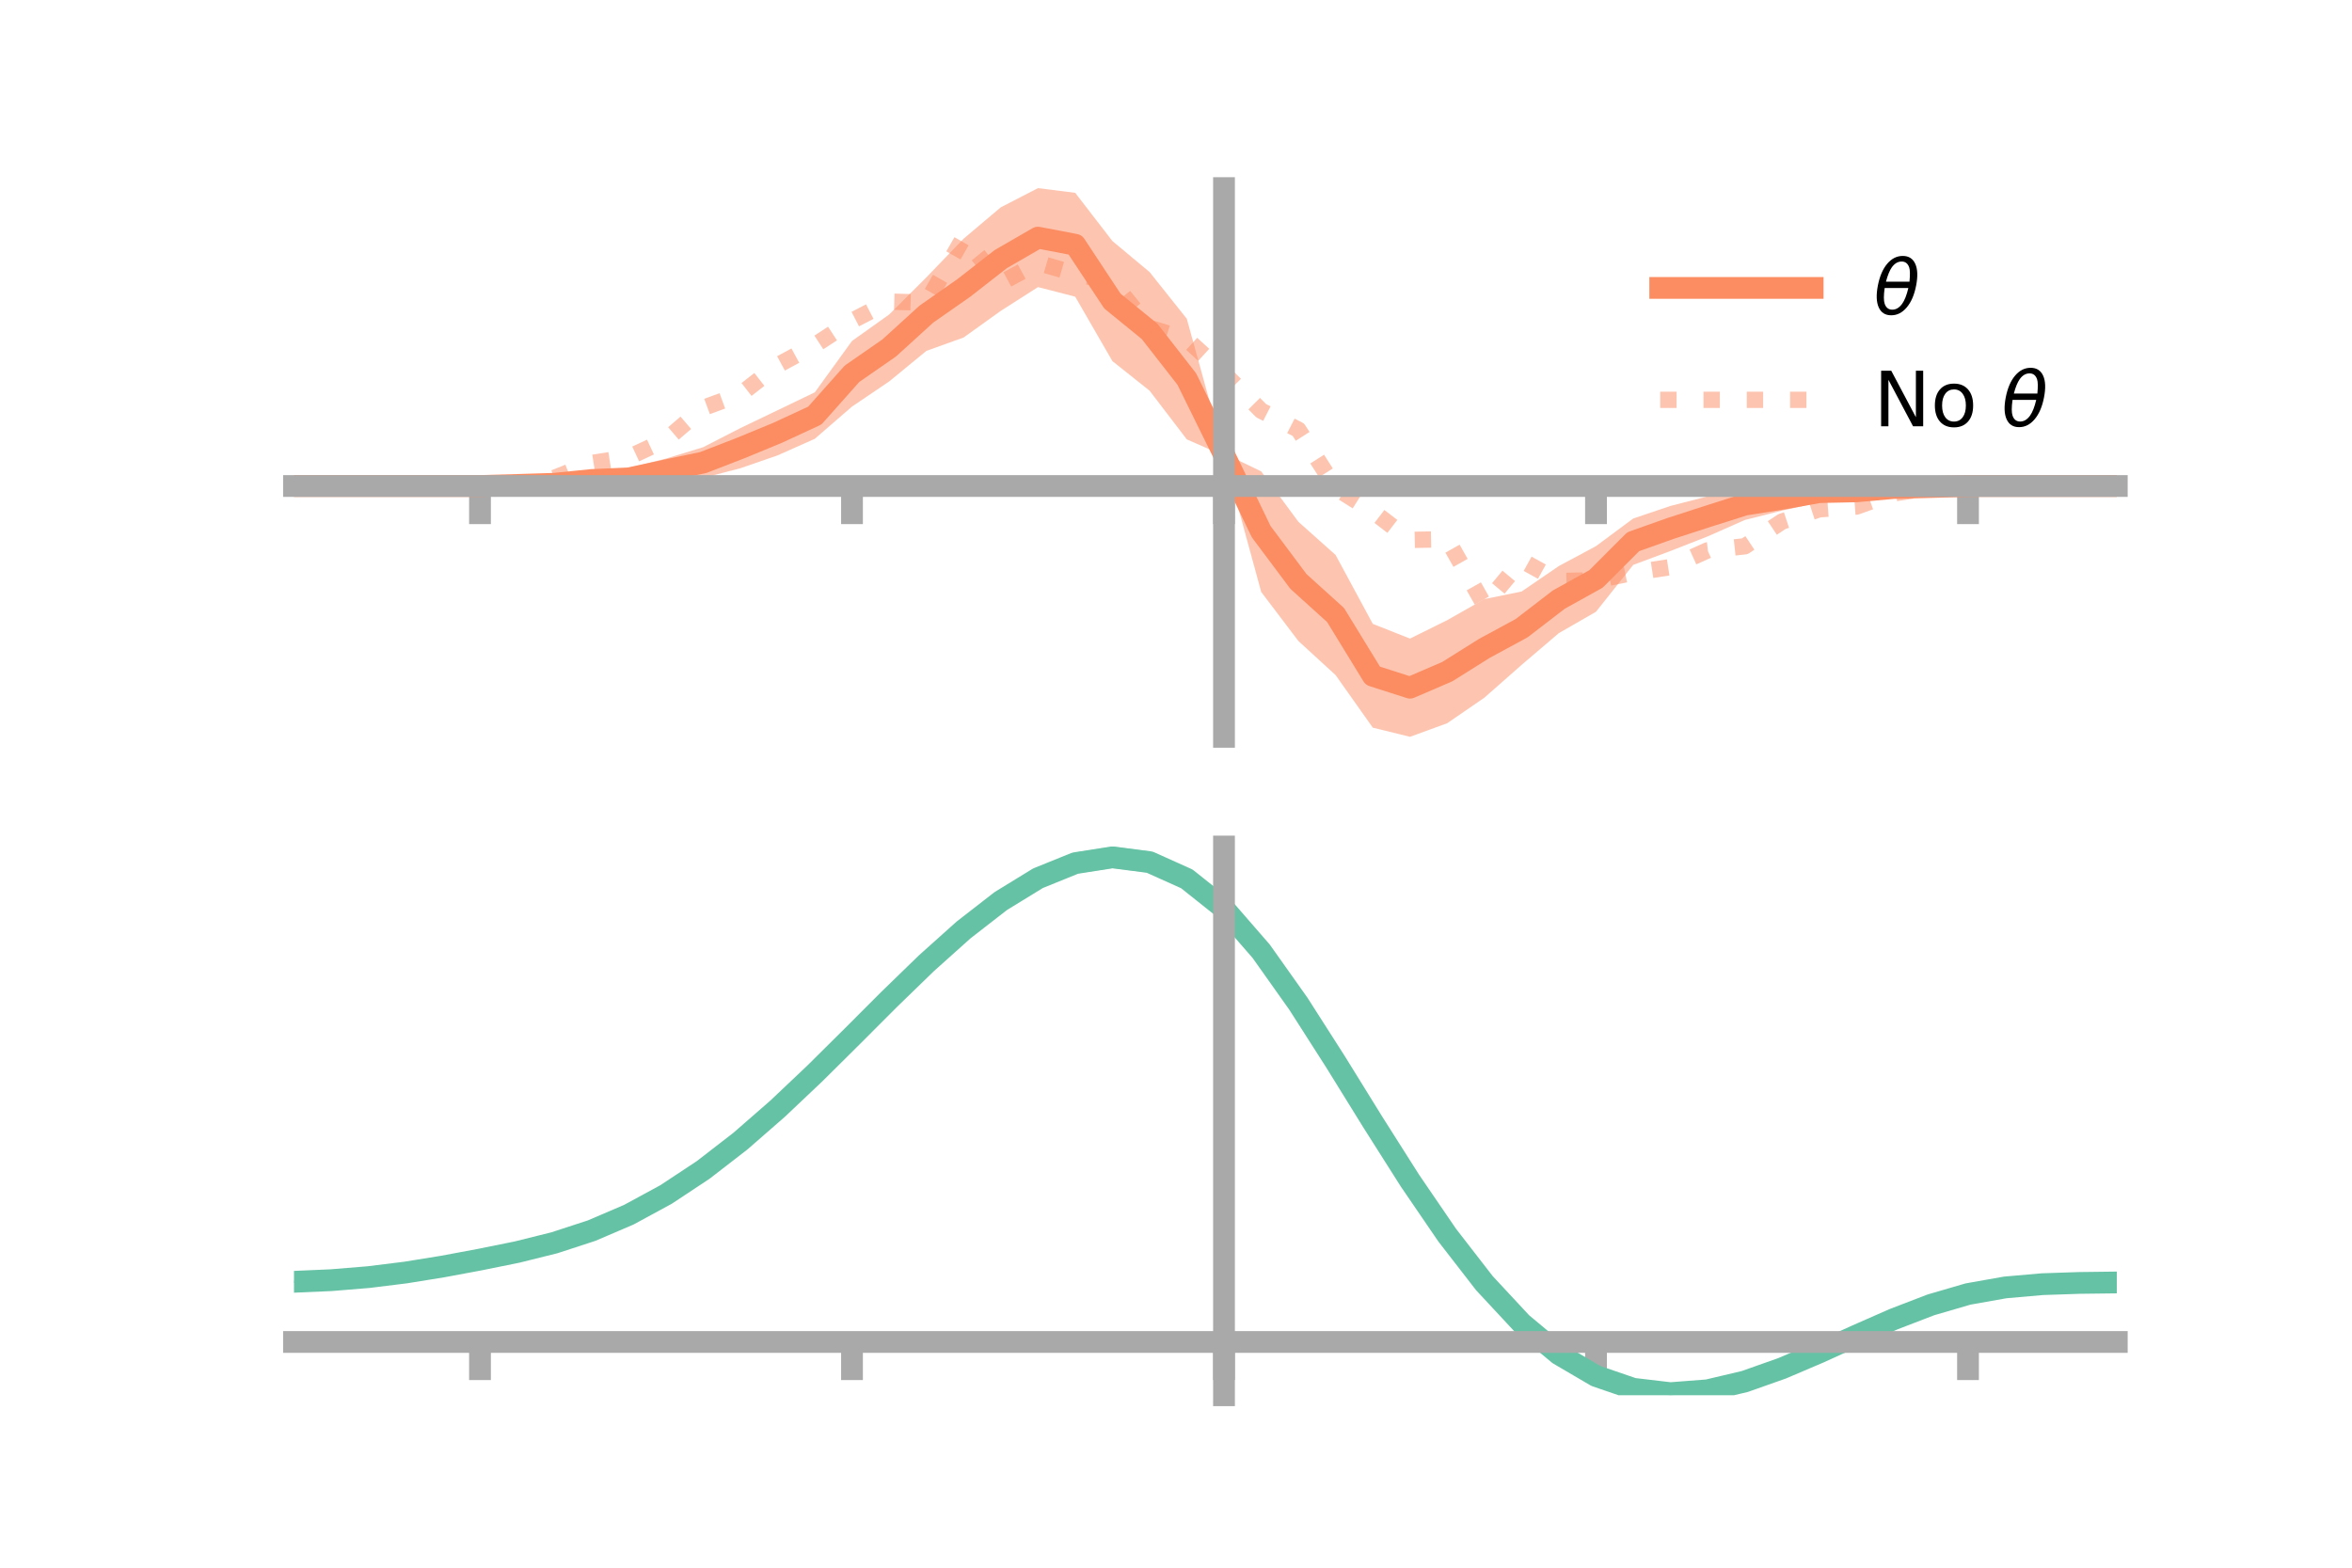 <?xml version="1.0" encoding="utf-8" standalone="no"?>
<!DOCTYPE svg PUBLIC "-//W3C//DTD SVG 1.1//EN"
  "http://www.w3.org/Graphics/SVG/1.1/DTD/svg11.dtd">
<!-- Created with matplotlib (https://matplotlib.org/) -->
<svg height="144pt" version="1.1" viewBox="0 0 216 144" width="216pt" xmlns="http://www.w3.org/2000/svg" xmlns:xlink="http://www.w3.org/1999/xlink">
 <defs>
  <style type="text/css">*{stroke-linecap:butt;stroke-linejoin:round;}</style>
 </defs>
 <g id="figure_1">
  <g id="patch_1">
   <path d="M 0 144 
L 216 144 
L 216 0 
L 0 0 
z
" style="fill:none;"/>
  </g>
  <g id="axes_1">
   <g id="patch_2">
    <path d="M 27 67.68 
L 194.4 67.68 
L 194.4 17.28 
L 27 17.28 
z
" style="fill:none;"/>
   </g>
   <g id="PolyCollection_1">
    <path clip-path="url(#p1791b6c12f)" d="M 27 44.641 
L 27 44.641 
L 30.416 44.641 
L 33.833 44.641 
L 37.249 44.641 
L 40.665 44.641 
L 44.082 44.638 
L 47.498 44.444 
L 50.914 44.213 
L 54.331 43.433 
L 57.747 42.989 
L 61.163 42.122 
L 64.58 41.076 
L 67.996 39.322 
L 71.412 37.683 
L 74.829 36.038 
L 78.245 31.318 
L 81.661 28.886 
L 85.078 25.473 
L 88.494 21.925 
L 91.91 19.042 
L 95.327 17.28 
L 98.743 17.711 
L 102.159 22.14 
L 105.576 24.99 
L 108.992 29.279 
L 112.408 41.652 
L 115.824 43.299 
L 119.241 47.931 
L 122.657 50.977 
L 126.073 57.305 
L 129.49 58.656 
L 132.906 56.965 
L 136.322 55.028 
L 139.739 54.333 
L 143.155 51.996 
L 146.571 50.164 
L 149.988 47.629 
L 153.404 46.474 
L 156.82 45.596 
L 160.237 44.94 
L 163.653 44.729 
L 167.069 44.253 
L 170.486 44.474 
L 173.902 44.598 
L 177.318 44.634 
L 180.735 44.641 
L 184.151 44.641 
L 187.567 44.641 
L 190.984 44.641 
L 194.4 44.641 
L 194.4 44.641 
L 194.4 44.641 
L 190.984 44.641 
L 187.567 44.641 
L 184.151 44.641 
L 180.735 44.644 
L 177.318 44.835 
L 173.902 45.052 
L 170.486 45.79 
L 167.069 46.154 
L 163.653 46.902 
L 160.237 47.766 
L 156.82 49.275 
L 153.404 50.614 
L 149.988 51.89 
L 146.571 56.193 
L 143.155 58.159 
L 139.739 61.074 
L 136.322 64.084 
L 132.906 66.432 
L 129.49 67.68 
L 126.073 66.84 
L 122.657 62.011 
L 119.241 58.881 
L 115.824 54.373 
L 112.408 41.859 
L 108.992 40.359 
L 105.576 35.889 
L 102.159 33.171 
L 98.743 27.252 
L 95.327 26.371 
L 91.91 28.554 
L 88.494 31.003 
L 85.078 32.23 
L 81.661 35.037 
L 78.245 37.347 
L 74.829 40.307 
L 71.412 41.829 
L 67.996 43.01 
L 64.58 43.9 
L 61.163 44.288 
L 57.747 44.892 
L 54.331 44.749 
L 50.914 44.666 
L 47.498 44.646 
L 44.082 44.642 
L 40.665 44.641 
L 37.249 44.641 
L 33.833 44.641 
L 30.416 44.641 
L 27 44.641 
z
" style="fill:#fc8d62;fill-opacity:0.5;"/>
   </g>
   <g id="matplotlib.axis_1">
    <g id="xtick_1">
     <g id="line2d_1">
      <defs>
       <path d="M 0 0 
L 0 3.5 
" id="m71577e9616" style="stroke:#a9a9a9;stroke-width:2;"/>
      </defs>
      <g>
       <use style="fill:#a9a9a9;stroke:#a9a9a9;stroke-width:2;" x="44.082" xlink:href="#m71577e9616" y="44.641"/>
      </g>
     </g>
    </g>
    <g id="xtick_2">
     <g id="line2d_2">
      <g>
       <use style="fill:#a9a9a9;stroke:#a9a9a9;stroke-width:2;" x="78.245" xlink:href="#m71577e9616" y="44.641"/>
      </g>
     </g>
    </g>
    <g id="xtick_3">
     <g id="line2d_3">
      <g>
       <use style="fill:#a9a9a9;stroke:#a9a9a9;stroke-width:2;" x="112.408" xlink:href="#m71577e9616" y="44.641"/>
      </g>
     </g>
    </g>
    <g id="xtick_4">
     <g id="line2d_4">
      <g>
       <use style="fill:#a9a9a9;stroke:#a9a9a9;stroke-width:2;" x="146.571" xlink:href="#m71577e9616" y="44.641"/>
      </g>
     </g>
    </g>
    <g id="xtick_5">
     <g id="line2d_5">
      <g>
       <use style="fill:#a9a9a9;stroke:#a9a9a9;stroke-width:2;" x="180.735" xlink:href="#m71577e9616" y="44.641"/>
      </g>
     </g>
    </g>
   </g>
   <g id="matplotlib.axis_2"/>
   <g id="line2d_6">
    <path clip-path="url(#p1791b6c12f)" d="M 27 44.641 
L 30.416 44.641 
L 33.833 44.641 
L 37.249 44.641 
L 40.665 44.641 
L 44.082 44.64 
L 47.498 44.545 
L 50.914 44.439 
L 54.331 44.091 
L 57.747 43.941 
L 61.163 43.205 
L 64.58 42.488 
L 67.996 41.166 
L 71.412 39.756 
L 74.829 38.173 
L 78.245 34.332 
L 81.661 31.962 
L 85.078 28.852 
L 88.494 26.464 
L 91.91 23.798 
L 95.327 21.826 
L 98.743 22.481 
L 102.159 27.655 
L 105.576 30.44 
L 108.992 34.819 
L 112.408 41.756 
L 115.824 48.836 
L 119.241 53.406 
L 122.657 56.494 
L 126.073 62.072 
L 129.49 63.168 
L 132.906 61.698 
L 136.322 59.556 
L 139.739 57.704 
L 143.155 55.077 
L 146.571 53.179 
L 149.988 49.759 
L 153.404 48.544 
L 156.82 47.436 
L 160.237 46.353 
L 163.653 45.815 
L 167.069 45.204 
L 170.486 45.132 
L 173.902 44.825 
L 177.318 44.735 
L 180.735 44.642 
L 184.151 44.641 
L 187.567 44.641 
L 190.984 44.641 
L 194.4 44.641 
" style="fill:none;stroke:#fc8d62;stroke-linecap:square;stroke-width:2;"/>
   </g>
   <g id="line2d_7">
    <path clip-path="url(#p1791b6c12f)" d="M 27 44.641 
L 30.416 44.641 
L 33.833 44.641 
L 37.249 44.641 
L 40.665 44.641 
L 44.082 44.64 
L 47.498 44.465 
L 50.914 43.895 
L 54.331 42.53 
L 57.747 41.993 
L 61.163 40.399 
L 64.58 37.467 
L 67.996 36.212 
L 71.412 33.548 
L 74.829 31.697 
L 78.245 29.466 
L 81.661 27.701 
L 85.078 27.802 
L 88.494 21.826 
L 91.91 25.988 
L 95.327 24.143 
L 98.743 25.139 
L 102.159 25.891 
L 105.576 30.117 
L 108.992 31.171 
L 112.408 34.295 
L 115.824 37.725 
L 119.241 39.473 
L 122.657 44.82 
L 126.073 46.973 
L 129.49 49.594 
L 132.906 49.532 
L 136.322 55.583 
L 139.739 51.481 
L 143.155 53.368 
L 146.571 53.306 
L 149.988 52.615 
L 153.404 52.089 
L 156.82 50.552 
L 160.237 50.179 
L 163.653 47.906 
L 167.069 46.783 
L 170.486 46.533 
L 173.902 45.322 
L 177.318 44.808 
L 180.735 44.642 
L 184.151 44.641 
L 187.567 44.641 
L 190.984 44.641 
L 194.4 44.641 
" style="fill:none;stroke:#fc8d62;stroke-dasharray:1.5,2.475;stroke-dashoffset:0;stroke-opacity:0.5;stroke-width:1.5;"/>
   </g>
   <g id="patch_3">
    <path d="M 112.408 67.68 
L 112.408 17.28 
" style="fill:none;stroke:#a9a9a9;stroke-linecap:square;stroke-linejoin:miter;stroke-width:2;"/>
   </g>
   <g id="patch_4">
    <path d="M 194.4 67.68 
L 194.4 17.28 
" style="fill:none;"/>
   </g>
   <g id="patch_5">
    <path d="M 27 44.641 
L 194.4 44.641 
" style="fill:none;stroke:#a9a9a9;stroke-linecap:square;stroke-linejoin:miter;stroke-width:2;"/>
   </g>
   <g id="patch_6">
    <path d="M 27 17.28 
L 194.4 17.28 
" style="fill:none;"/>
   </g>
   <g id="legend_1">
    <g id="line2d_8">
     <path d="M 152.47 26.449 
L 166.47 26.449 
" style="fill:none;stroke:#fc8d62;stroke-linecap:square;stroke-width:2;"/>
    </g>
    <g id="line2d_9"/>
    <g id="text_1">
     <!-- $\theta$ -->
     <g transform="translate(172.07 28.899)scale(0.07 -0.07)">
      <defs>
       <path d="M 45.516 34.672 
L 14.453 34.672 
Q 12.359 20.062 14.5 13.875 
Q 17.188 6.25 24.469 6.25 
Q 31.781 6.25 37.359 13.922 
Q 42.234 20.656 45.516 34.672 
z
M 47.016 42.969 
Q 48.344 56.844 46.625 61.719 
Q 43.953 69.438 36.766 69.438 
Q 29.297 69.438 23.828 61.812 
Q 19.531 55.672 16.156 42.969 
z
M 38.188 76.766 
Q 49.906 76.766 54.594 66.406 
Q 59.281 56.109 55.719 37.844 
Q 52.203 19.625 43.453 9.281 
Q 34.766 -1.125 23.047 -1.125 
Q 11.281 -1.125 6.641 9.281 
Q 2 19.625 5.516 37.844 
Q 9.078 56.109 17.719 66.406 
Q 26.422 76.766 38.188 76.766 
z
" id="DejaVuSans-Oblique-952"/>
      </defs>
      <use transform="translate(0 0.234)" xlink:href="#DejaVuSans-Oblique-952"/>
     </g>
    </g>
    <g id="line2d_10">
     <path d="M 152.47 36.724 
L 166.47 36.724 
" style="fill:none;stroke:#fc8d62;stroke-dasharray:1.5,2.475;stroke-dashoffset:0;stroke-opacity:0.5;stroke-width:1.5;"/>
    </g>
    <g id="line2d_11"/>
    <g id="text_2">
     <!-- No $\theta$ -->
     <g transform="translate(172.07 39.174)scale(0.07 -0.07)">
      <defs>
       <path d="M 9.812 72.906 
L 23.094 72.906 
L 55.422 11.922 
L 55.422 72.906 
L 64.984 72.906 
L 64.984 0 
L 51.703 0 
L 19.391 60.984 
L 19.391 0 
L 9.812 0 
z
" id="DejaVuSans-78"/>
       <path d="M 30.609 48.391 
Q 23.391 48.391 19.188 42.75 
Q 14.984 37.109 14.984 27.297 
Q 14.984 17.484 19.156 11.844 
Q 23.344 6.203 30.609 6.203 
Q 37.797 6.203 41.984 11.859 
Q 46.188 17.531 46.188 27.297 
Q 46.188 37.016 41.984 42.703 
Q 37.797 48.391 30.609 48.391 
z
M 30.609 56 
Q 42.328 56 49.016 48.375 
Q 55.719 40.766 55.719 27.297 
Q 55.719 13.875 49.016 6.219 
Q 42.328 -1.422 30.609 -1.422 
Q 18.844 -1.422 12.172 6.219 
Q 5.516 13.875 5.516 27.297 
Q 5.516 40.766 12.172 48.375 
Q 18.844 56 30.609 56 
z
" id="DejaVuSans-111"/>
       <path id="DejaVuSans-32"/>
      </defs>
      <use transform="translate(0 0.234)" xlink:href="#DejaVuSans-78"/>
      <use transform="translate(74.805 0.234)" xlink:href="#DejaVuSans-111"/>
      <use transform="translate(135.986 0.234)" xlink:href="#DejaVuSans-32"/>
      <use transform="translate(167.773 0.234)" xlink:href="#DejaVuSans-Oblique-952"/>
     </g>
    </g>
   </g>
  </g>
  <g id="axes_2">
   <g id="patch_7">
    <path d="M 27 128.16 
L 194.4 128.16 
L 194.4 77.76 
L 27 77.76 
z
" style="fill:none;"/>
   </g>
   <g id="PolyCollection_2">
    <path clip-path="url(#pfcb51f4cdb)" d="M 27 117.84 
L 27 117.64 
L 30.416 117.489 
L 33.833 117.202 
L 37.249 116.765 
L 40.665 116.196 
L 44.082 115.539 
L 47.498 114.826 
L 50.914 113.957 
L 54.331 112.818 
L 57.747 111.33 
L 61.163 109.442 
L 64.58 107.14 
L 67.996 104.441 
L 71.412 101.397 
L 74.829 98.088 
L 78.245 94.619 
L 81.661 91.116 
L 85.078 87.721 
L 88.494 84.586 
L 91.91 81.869 
L 95.327 79.726 
L 98.743 78.309 
L 102.159 77.76 
L 105.576 78.209 
L 108.992 79.77 
L 112.408 82.537 
L 115.824 86.533 
L 119.241 91.432 
L 122.657 96.864 
L 126.073 102.477 
L 129.49 107.959 
L 132.906 113.047 
L 136.322 117.534 
L 139.739 121.27 
L 143.155 124.166 
L 146.571 126.191 
L 149.988 127.371 
L 153.404 127.778 
L 156.82 127.517 
L 160.237 126.717 
L 163.653 125.521 
L 167.069 124.079 
L 170.486 122.541 
L 173.902 121.05 
L 177.318 119.743 
L 180.735 118.746 
L 184.151 118.141 
L 187.567 117.843 
L 190.984 117.733 
L 194.4 117.697 
L 194.4 117.905 
L 194.4 117.905 
L 190.984 117.952 
L 187.567 118.072 
L 184.151 118.374 
L 180.735 118.981 
L 177.318 119.98 
L 173.902 121.299 
L 170.486 122.814 
L 167.069 124.384 
L 163.653 125.857 
L 160.237 127.077 
L 156.82 127.892 
L 153.404 128.16 
L 149.988 127.758 
L 146.571 126.595 
L 143.155 124.616 
L 139.739 121.806 
L 136.322 118.194 
L 132.906 113.863 
L 129.49 108.951 
L 126.073 103.654 
L 122.657 98.227 
L 119.241 92.97 
L 115.824 88.226 
L 112.408 84.358 
L 108.992 81.683 
L 105.576 80.176 
L 102.159 79.74 
L 98.743 80.262 
L 95.327 81.615 
L 91.91 83.66 
L 88.494 86.252 
L 85.078 89.24 
L 81.661 92.475 
L 78.245 95.813 
L 74.829 99.122 
L 71.412 102.283 
L 67.996 105.197 
L 64.58 107.787 
L 61.163 110.003 
L 57.747 111.825 
L 54.331 113.261 
L 50.914 114.356 
L 47.498 115.186 
L 44.082 115.86 
L 40.665 116.477 
L 37.249 117.011 
L 33.833 117.42 
L 30.416 117.692 
L 27 117.84 
z
" style="fill:#66c2a5;fill-opacity:0.5;"/>
   </g>
   <g id="matplotlib.axis_3">
    <g id="xtick_6">
     <g id="line2d_12">
      <g>
       <use style="fill:#a9a9a9;stroke:#a9a9a9;stroke-width:2;" x="44.082" xlink:href="#m71577e9616" y="123.267"/>
      </g>
     </g>
    </g>
    <g id="xtick_7">
     <g id="line2d_13">
      <g>
       <use style="fill:#a9a9a9;stroke:#a9a9a9;stroke-width:2;" x="78.245" xlink:href="#m71577e9616" y="123.267"/>
      </g>
     </g>
    </g>
    <g id="xtick_8">
     <g id="line2d_14">
      <g>
       <use style="fill:#a9a9a9;stroke:#a9a9a9;stroke-width:2;" x="112.408" xlink:href="#m71577e9616" y="123.267"/>
      </g>
     </g>
    </g>
    <g id="xtick_9">
     <g id="line2d_15">
      <g>
       <use style="fill:#a9a9a9;stroke:#a9a9a9;stroke-width:2;" x="146.571" xlink:href="#m71577e9616" y="123.267"/>
      </g>
     </g>
    </g>
    <g id="xtick_10">
     <g id="line2d_16">
      <g>
       <use style="fill:#a9a9a9;stroke:#a9a9a9;stroke-width:2;" x="180.735" xlink:href="#m71577e9616" y="123.267"/>
      </g>
     </g>
    </g>
   </g>
   <g id="matplotlib.axis_4"/>
   <g id="line2d_17">
    <path clip-path="url(#pfcb51f4cdb)" d="M 27 117.74 
L 30.416 117.591 
L 33.833 117.311 
L 37.249 116.888 
L 40.665 116.336 
L 44.082 115.699 
L 47.498 115.006 
L 50.914 114.156 
L 54.331 113.04 
L 57.747 111.577 
L 61.163 109.723 
L 64.58 107.463 
L 67.996 104.819 
L 71.412 101.84 
L 74.829 98.605 
L 78.245 95.216 
L 81.661 91.796 
L 85.078 88.48 
L 88.494 85.419 
L 91.91 82.765 
L 95.327 80.67 
L 98.743 79.286 
L 102.159 78.75 
L 105.576 79.192 
L 108.992 80.727 
L 112.408 83.448 
L 115.824 87.379 
L 119.241 92.201 
L 122.657 97.545 
L 126.073 103.066 
L 129.49 108.455 
L 132.906 113.455 
L 136.322 117.864 
L 139.739 121.538 
L 143.155 124.391 
L 146.571 126.393 
L 149.988 127.565 
L 153.404 127.969 
L 156.82 127.705 
L 160.237 126.897 
L 163.653 125.689 
L 167.069 124.232 
L 170.486 122.678 
L 173.902 121.175 
L 177.318 119.861 
L 180.735 118.863 
L 184.151 118.257 
L 187.567 117.958 
L 190.984 117.843 
L 194.4 117.801 
" style="fill:none;stroke:#66c2a5;stroke-linecap:square;stroke-width:2;"/>
   </g>
   <g id="patch_8">
    <path d="M 112.408 128.16 
L 112.408 77.76 
" style="fill:none;stroke:#a9a9a9;stroke-linecap:square;stroke-linejoin:miter;stroke-width:2;"/>
   </g>
   <g id="patch_9">
    <path d="M 194.4 128.16 
L 194.4 77.76 
" style="fill:none;"/>
   </g>
   <g id="patch_10">
    <path d="M 27 123.267 
L 194.4 123.267 
" style="fill:none;stroke:#a9a9a9;stroke-linecap:square;stroke-linejoin:miter;stroke-width:2;"/>
   </g>
   <g id="patch_11">
    <path d="M 27 77.76 
L 194.4 77.76 
" style="fill:none;"/>
   </g>
  </g>
 </g>
 <defs>
  <clipPath id="p1791b6c12f">
   <rect height="50.4" width="167.4" x="27" y="17.28"/>
  </clipPath>
  <clipPath id="pfcb51f4cdb">
   <rect height="50.4" width="167.4" x="27" y="77.76"/>
  </clipPath>
 </defs>
</svg>
